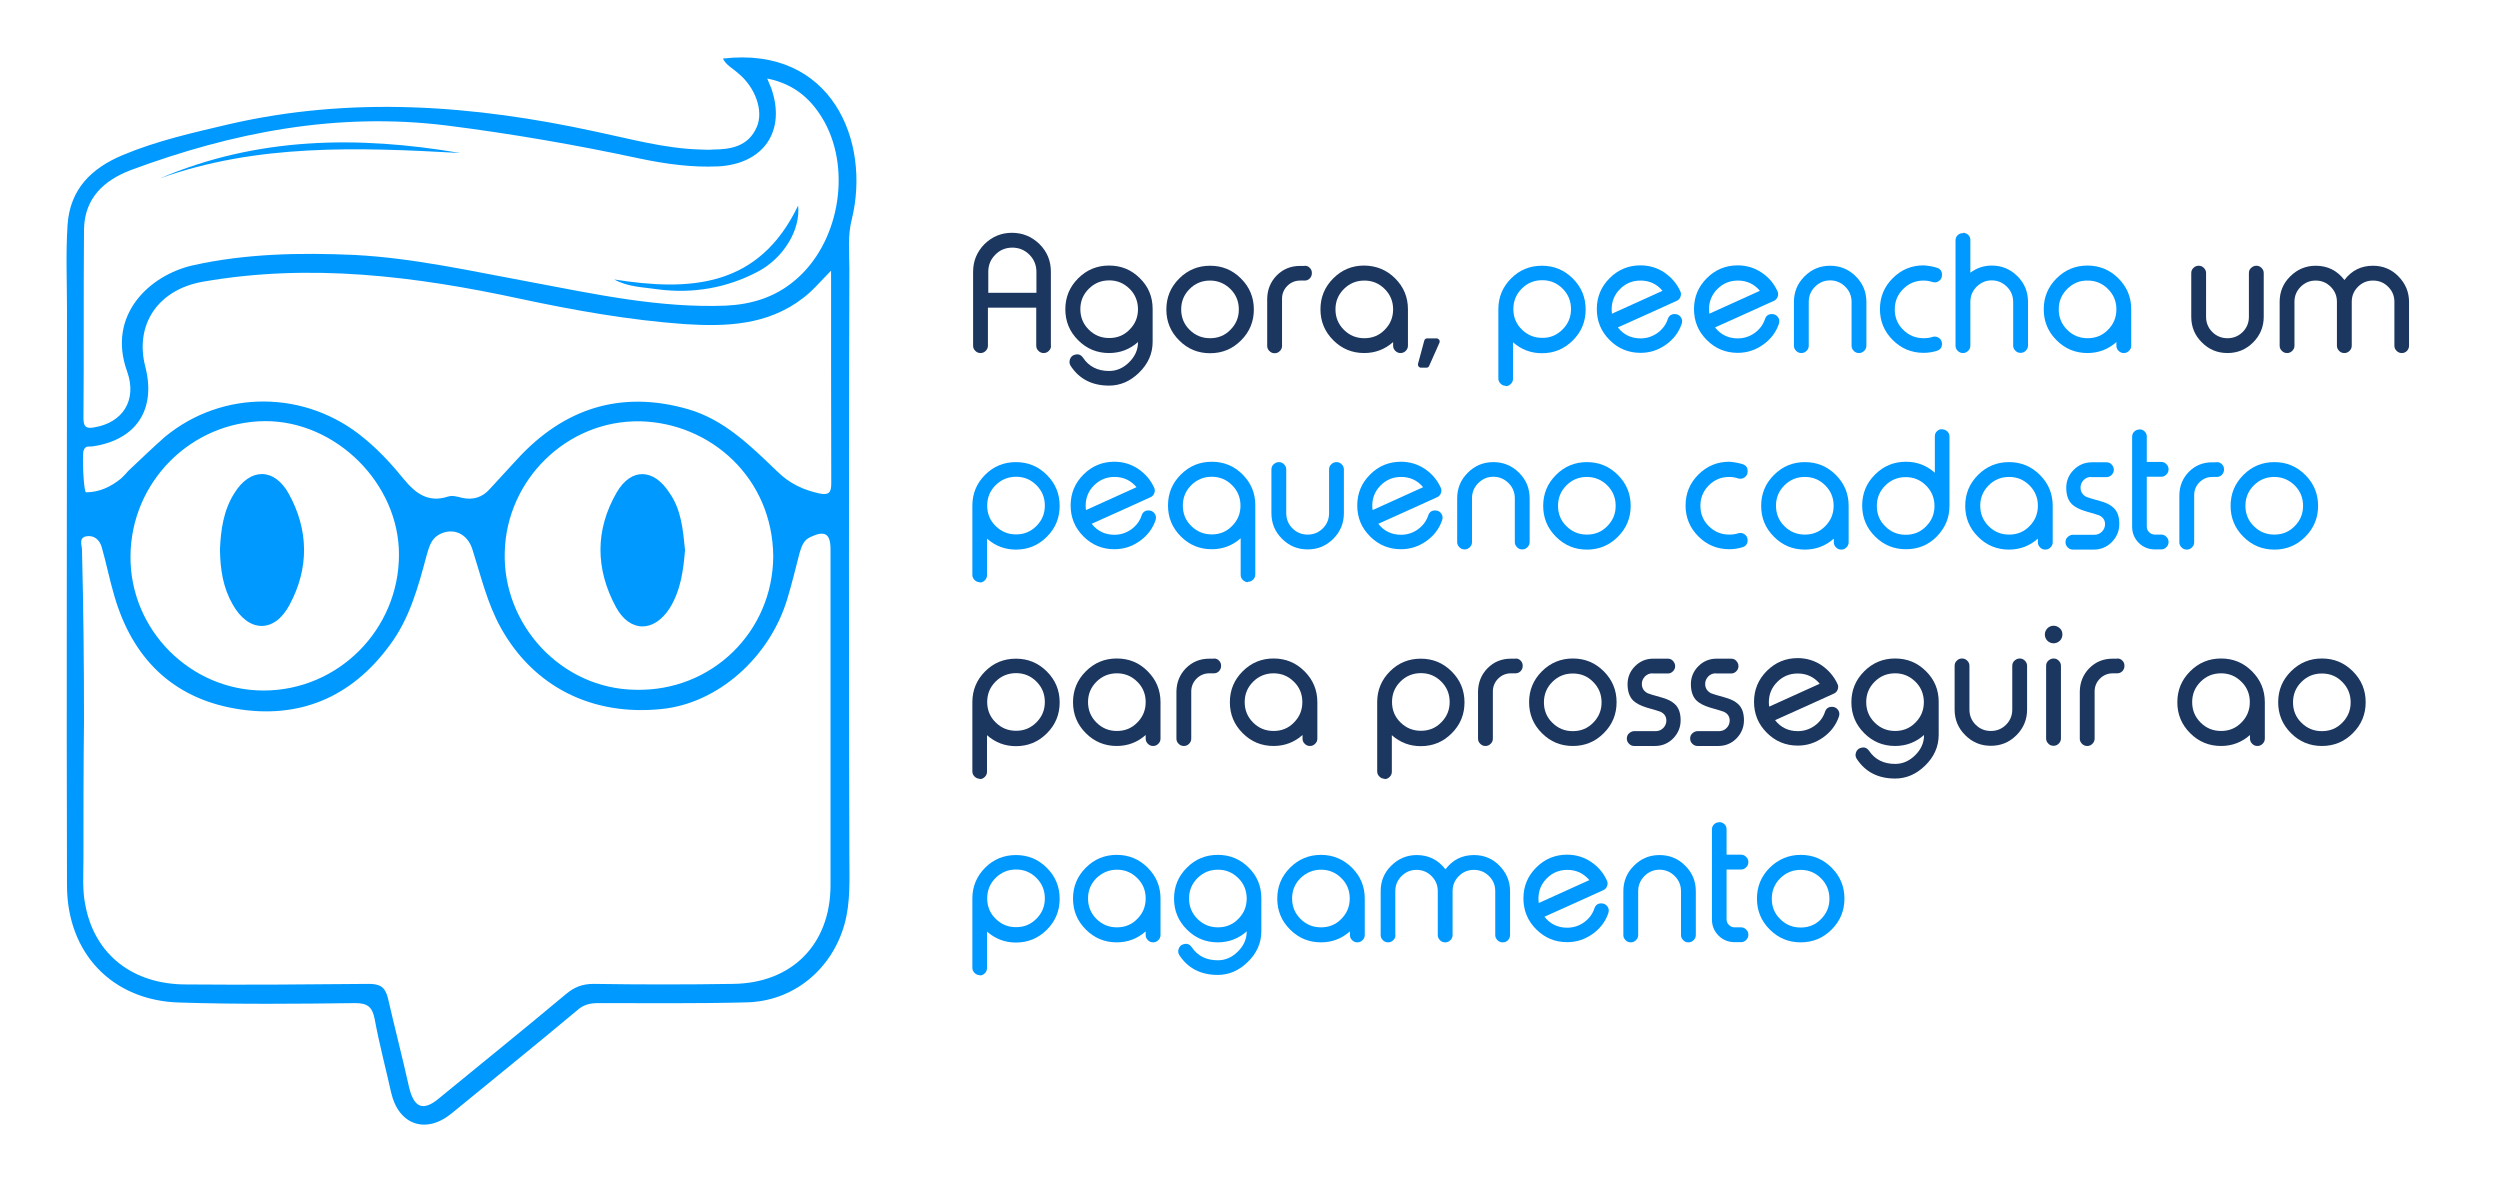 <?xml version="1.0" encoding="utf-8"?>
<!-- Generator: Adobe Illustrator 24.2.3, SVG Export Plug-In . SVG Version: 6.00 Build 0)  -->
<svg version="1.1" id="Camada_1" xmlns="http://www.w3.org/2000/svg" xmlns:xlink="http://www.w3.org/1999/xlink" x="0px" y="0px"
	 viewBox="0 0 1366 645.7" style="enable-background:new 0 0 1366 645.7;" xml:space="preserve">
<style type="text/css">
	.st0{fill:#0099FF;}
	.st1{fill:#1B365F;}
</style>
<g>
	<path class="st0" d="M395,32c59.5-7,80.9,45.3,70.4,87.9c-2.3,9-1.3,17.9-1.3,27c-0.3,107-0.3,214,0,321.3
		c0,12.3,0.7,24.8-2.7,36.9c-7,24.8-28.1,42.2-53.9,42.6c-27,0.7-53.6,0.4-80.6,0.4c-4.6,0-8.2,0.9-11.5,3.9
		c-22.8,19.1-45.8,37.6-68.7,56.4c-14.1,11.5-29,6.2-33-11.5c-3-13.5-6.6-27-9-40.2c-1.3-6.6-4-8.6-10.6-8.6
		c-32,0.4-63.8,0.7-95.7-0.3c-37.1-0.9-61.8-27-61.8-64.1c-0.3-104.7,0-209.4,0-314.2c0-15.5-0.7-31.1,0.3-46.5
		c1.3-19.8,13.2-31.1,30-38.2c18.8-7.9,38.6-12.3,58.1-16.9c67.1-15.5,133.7-10.5,200.4,4c19.1,4,37.9,9.3,57.4,9.8
		c2.3,0,4.4,0.3,6.7,0c10.2,0,19.5-1.9,24-12.3c3.9-9-0.9-21.8-10.2-29.4C400.1,37.1,396.8,35.7,395,32z M45.9,394.1
		C45.6,394.1,45.6,394.1,45.9,394.1c-0.3,25.1-0.3,50.2-0.3,75.4c0,8.6-0.7,16.9,1.1,25.4c5.2,27,26.2,43,54.9,43
		c33.4,0.3,66.7,0,99.8-0.3c6,0,9,1.4,10.6,7.9c3.7,16.2,7.9,32.3,11.5,48.5c2.7,11.5,7.9,13.5,16.9,5.7
		c22.9-18.8,46-37.4,68.7-56.4c4.6-3.9,9-5.7,15.3-5.7c25.4,0.4,50.6,0.4,76.2,0c32.3-0.4,53.2-21.8,53.2-53.9
		c0-61.2,0-122.6,0-183.7c0-8.6-3.3-10.2-10.9-6.6c-3.9,1.7-4.9,5.2-6,8.7c-2.2,8.6-4.2,16.8-6.7,25.1c-9.6,32-37.9,57.1-68.6,60.2
		c-38.2,4-70.1-12.3-87.9-44.3c-7.5-13.5-10.9-28.3-15.5-42.7c-2.7-9-10.9-12.5-18.5-8.2c-4.4,2.6-5.3,7-6.6,11.3
		c-4.6,17.2-9.3,34.6-20.2,49.1c-20.9,28.5-49.6,40.6-84.3,34.6c-34.6-6-56.2-27.8-66-61.2c-2.7-9-4.4-17.9-7-27
		c-1.1-3.9-4-6.6-8.2-6c-4.6,0.7-2.6,4.9-2.6,7.5C45.6,331.6,45.9,362.6,45.9,394.1z M419.2,42.9c1.1,2.7,1.7,4,2.2,5.3
		c8.2,23.2-4,41.3-28.8,42.7c-14.5,0.7-28.8-1.3-42.7-4.2c-34.9-7.5-70.1-13.6-105.6-18.1C184.2,61.1,127,72.3,71.3,93
		c-14.6,5.6-25.1,15.3-25.4,32.3c-0.3,34.6,0,68.7-0.3,103.3c0,4.9,1.7,5.7,6,4.9c15.5-2.6,23.4-14.9,17.9-30.4
		C58.2,172,81.9,150.3,105.3,145c29-6.5,58.8-7,88.4-5.7c32.7,1.7,64.5,9,96.7,14.9c35.1,6.6,70.1,14.2,106.3,12.8
		c14.1-0.7,26.7-4.6,37.4-13.6c24-19.8,31.3-59.4,16.5-86.6C444,54.9,434.7,46,419.2,42.9z M454.1,147.9c-6,6-10.2,11.2-15.5,15.1
		c-19.4,14.9-42.2,15.5-64.5,14.1c-30.4-2.2-60.2-7.5-90.1-13.9c-57.1-12.3-114.5-19.5-173-9.3c-24.4,4.2-37.6,23.2-31.6,46.5
		s-4.9,40-28.8,43.5c-1.7,0.3-3.9-0.7-4.9,2.2c-0.9,2.6,0,22.9,1.3,22.9c7.2,0,13.6-3,19.2-7.6c1.4-1.3,2.7-2.7,4-4.2
		c6.6-6.2,13.1-12.5,19.8-18.4c31.6-26.2,77.3-25.8,109,0.7c8.2,6.7,15.3,14.5,21.8,22.5c6.5,7.9,13.5,12.8,24.1,9.3
		c2.2-0.7,4.9,0,7.5,0.7c6.2,1.4,11.3-0.3,15.3-4.9c4.9-5.3,10-10.9,14.9-16.2c25.5-27.8,56.7-37.9,93.4-27.3
		c19.8,5.7,34.3,20.2,48.8,34.1c6.6,6.5,14.1,10,22.8,11.9c5.2,1.1,6.6-0.4,6.6-5.3C454.1,225.9,454.1,187.7,454.1,147.9z
		 M144,377.3c40.9,0,74-33.4,74-74.3c0-39-34.6-73-73.1-72.9c-40.6,0.3-73.4,33.3-73.6,73.9C71,344.1,104,377.3,144,377.3z
		 M422.5,304.1c-0.3-43-34.3-73-72.7-73.9c-40.2-0.7-73,32.1-74,71.3c-1.3,39.7,30.8,75,71.7,75.4
		C389,377.8,422.2,345.2,422.5,304.1z"/>
	<path class="st0" d="M87.3,97.5c53.2-22.8,108.4-23.4,164.2-13.9C195.9,80.5,140.5,78.4,87.3,97.5z"/>
	<path class="st0" d="M335.6,152.7c41.2,6.5,79,4.6,100.5-40.4c1.4,13.5-8.2,28.8-21.8,36c-16.9,9-35.6,12.3-54.8,9.8
		C351.7,156.9,343.2,156.9,335.6,152.7z"/>
	<path class="st0" d="M120.2,300.2c0.4-10.5,1.9-21.4,7.9-30.8c8.6-13.9,21.8-13.9,29.7,0.4c10.9,19.8,11.2,40.6,0.4,60.7
		c-8.2,15.5-22.4,15.3-31.1-0.3C122,321.3,120.3,311.4,120.2,300.2z"/>
	<path class="st0" d="M374.3,300.6c-0.9,10.9-2.3,21.8-8.3,31.6c-8.6,13.5-21.8,13.5-29.4-0.4c-11.3-20.9-11.5-42.2,0.4-62.8
		c7.9-13.5,20.2-13.1,28.8,0.3C372.3,278.5,373.2,289.6,374.3,300.6z"/>
</g>
<g>
	<path class="st1" d="M574.3,188.9c0,1.1-0.4,2-1.2,2.8c-0.8,0.8-1.7,1.2-2.8,1.2h-0.1c-1.1,0-2-0.4-2.8-1.2
		c-0.8-0.8-1.2-1.7-1.2-2.8v-20.8h-26.4v20.8c0,1.1-0.4,2-1.2,2.8c-0.8,0.8-1.7,1.2-2.8,1.2h-0.1c-1.1,0-2-0.4-2.8-1.2
		c-0.8-0.8-1.2-1.7-1.2-2.8v-40.4c0-5.9,2.1-10.9,6.2-15.1c4.2-4.1,9.2-6.2,15-6.2c5.9,0,10.9,2.1,15.1,6.2
		c4.2,4.2,6.2,9.2,6.2,15.1V188.9z M566.3,160v-11.5c0-3.6-1.3-6.8-3.8-9.3c-2.6-2.6-5.7-3.9-9.4-3.9c-3.6,0-6.8,1.3-9.3,3.9
		c-2.6,2.6-3.8,5.7-3.8,9.3V160H566.3z"/>
	<path class="st1" d="M606,202.7c4,0,7.6-1.5,10.8-4.6c3.3-3.2,5-6.9,5-11.1v-0.1c-4.5,4-9.8,6-15.8,6c-6.6,0-12.2-2.3-16.9-7
		c-4.7-4.7-7-10.3-7-16.9c0-6.6,2.3-12.2,7-16.9c4.7-4.7,10.3-7,16.9-7c6.6,0,12.2,2.3,16.8,6.9c4.7,4.6,7,10.2,7,16.8v18
		c0,6.4-2.5,12.1-7.5,16.9c-4.8,4.7-10.3,7-16.3,7c-9.3,0-16.3-3.6-21-10.8c-0.7-1.1-0.8-2.2-0.4-3.5c0.4-1.2,1.2-2.1,2.4-2.5l0.1,0
		c2-0.7,3.5-0.1,4.7,1.6C595,200.3,599.8,202.7,606,202.7z M621.8,168.7c-0.1-4.3-1.6-8-4.7-11c-3.1-3-6.7-4.5-11-4.5
		c-4.4,0-8.1,1.5-11.2,4.6c-3.1,3.1-4.6,6.8-4.6,11.1c0,4.4,1.5,8.1,4.6,11.2c3.1,3.1,6.8,4.6,11.2,4.6s8.1-1.5,11.1-4.6
		c3.1-3.1,4.6-6.8,4.6-11.2V168.7z"/>
	<path class="st1" d="M661.2,145.2c6.6,0,12.2,2.3,16.9,7c4.7,4.7,7,10.3,7,16.9c0,6.6-2.3,12.2-7,16.9c-4.7,4.7-10.3,7-16.9,7
		c-6.6,0-12.2-2.3-16.9-7c-4.7-4.7-7-10.3-7-16.9c0-6.6,2.3-12.2,7-16.9C649,147.5,654.6,145.2,661.2,145.2z M661.2,153.3
		c-4.4,0-8.1,1.5-11.2,4.6c-3.1,3.1-4.6,6.8-4.6,11.2c0,4.3,1.5,8.1,4.6,11.1c3.1,3.1,6.8,4.6,11.2,4.6s8.1-1.5,11.1-4.6
		c3.1-3.1,4.6-6.8,4.6-11.1c0-4.4-1.5-8.1-4.6-11.2C669.2,154.9,665.5,153.3,661.2,153.3z"/>
	<path class="st1" d="M712.9,145.2c1.1,0,2.1,0.4,2.8,1.2c0.8,0.8,1.1,1.7,1.1,2.8v0.1c0,1.1-0.4,2-1.1,2.8
		c-0.8,0.8-1.7,1.2-2.8,1.2h-2.5c-2.7,0-5.1,1-7,2.9c-1.9,1.9-2.9,4.3-2.9,7v25.8c0,1.1-0.4,2-1.2,2.8c-0.8,0.8-1.7,1.2-2.8,1.2
		h-0.1c-1.1,0-2-0.4-2.8-1.2c-0.8-0.8-1.2-1.7-1.2-2.8v-25.8c0.1-5,1.8-9.2,5.2-12.7c3.5-3.5,7.7-5.2,12.7-5.2H712.9z"/>
	<path class="st1" d="M762.3,152.1c4.7,4.7,7,10.3,7,16.9v19.9c0,1.1-0.4,2-1.2,2.8c-0.8,0.8-1.7,1.2-2.8,1.2h-0.1
		c-1.1,0-2-0.4-2.8-1.2c-0.8-0.8-1.2-1.7-1.2-2.8v-2c-4.5,4-9.8,6-15.8,6c-6.6,0-12.2-2.3-16.9-7c-4.7-4.7-7-10.3-7-16.9
		c0-6.6,2.3-12.2,7-16.9c4.7-4.7,10.3-7,16.9-7C752.1,145.2,757.7,147.5,762.3,152.1z M734.3,157.9c-3.1,3.1-4.6,6.8-4.6,11.1
		c0,4.4,1.5,8.1,4.6,11.2c3.1,3.1,6.8,4.6,11.2,4.6s8.1-1.5,11.1-4.6c3.1-3.1,4.6-6.8,4.6-11.2c0-4.3-1.5-8-4.6-11.1
		c-3.1-3.1-6.8-4.6-11.1-4.6S737.4,154.8,734.3,157.9z"/>
	<path class="st1" d="M785,184.9c0.6,0,1,0.3,1.4,0.8c0.3,0.5,0.3,1,0.1,1.6l-5.6,12.6c-0.3,0.7-0.8,1-1.5,1h-2.9
		c-0.6,0-1-0.2-1.4-0.7c-0.3-0.4-0.4-0.9-0.3-1.4l3.4-12.6c0.2-0.8,0.7-1.3,1.6-1.3H785z"/>
	<path class="st0" d="M822.7,210.8c-1.1,0-2-0.4-2.8-1.2c-0.8-0.8-1.2-1.7-1.2-2.8v-37.9c0-6.6,2.4-12.2,7-16.8
		c4.6-4.6,10.2-6.9,16.8-6.9s12.2,2.3,16.9,7c4.7,4.7,7,10.3,7,16.9c0,6.6-2.3,12.2-7,16.9c-4.7,4.7-10.3,7-16.9,7
		c-6,0-11.3-2-15.8-6v20c0,1.1-0.4,2-1.2,2.8s-1.7,1.2-2.8,1.2H822.7z M853.8,180c3.1-3.1,4.6-6.8,4.6-11.1c0-4.4-1.5-8.1-4.6-11.2
		c-3.1-3.1-6.8-4.6-11.1-4.6c-4.4,0-8.1,1.5-11.2,4.6c-3.1,3.1-4.6,6.8-4.6,11.2c0,4.3,1.5,8.1,4.6,11.1c3.1,3.1,6.8,4.6,11.2,4.6
		C847,184.7,850.7,183.1,853.8,180z"/>
	<path class="st0" d="M918.1,159.1c0.5,1,0.5,2,0.1,3.1c-0.4,1-1.1,1.8-2.1,2.2c-4.1,1.8-9.4,4.3-16.1,7.3c-8.2,3.7-13.6,6.1-16,7.2
		c3.1,4,7.3,6,12.4,6c3.4,0,6.5-1,9.3-3c2.7-2,4.6-4.5,5.6-7.6c0.6-1.8,1.9-2.7,3.8-2.7c1.4,0,2.5,0.6,3.3,1.7
		c0.8,1.1,0.9,2.3,0.5,3.6c-1.6,4.7-4.5,8.5-8.6,11.4c-4.2,3-8.8,4.5-13.9,4.5c-6.6,0-12.2-2.3-16.9-7c-4.7-4.7-7-10.3-7-16.9
		c0-6.6,2.3-12.2,7-16.9c4.7-4.7,10.3-7,16.9-7c4.7,0,9.1,1.3,13,3.9C913.3,151.6,916.2,154.9,918.1,159.1z M896.4,153.3
		c-4.4,0-8.1,1.5-11.2,4.6c-3.1,3.1-4.6,6.8-4.6,11.2c0,0.8,0.1,1.6,0.2,2.3l27.6-12.5C905.3,155.2,901.3,153.3,896.4,153.3z"/>
	<path class="st0" d="M971.2,159.1c0.5,1,0.5,2,0.1,3.1c-0.4,1-1.1,1.8-2.1,2.2c-4.1,1.8-9.4,4.3-16.1,7.3c-8.2,3.7-13.6,6.1-16,7.2
		c3.1,4,7.3,6,12.4,6c3.4,0,6.5-1,9.3-3c2.7-2,4.6-4.5,5.6-7.6c0.6-1.8,1.9-2.7,3.8-2.7c1.4,0,2.5,0.6,3.3,1.7
		c0.8,1.1,0.9,2.3,0.5,3.6c-1.6,4.7-4.5,8.5-8.6,11.4c-4.2,3-8.8,4.5-13.9,4.5c-6.6,0-12.2-2.3-16.9-7c-4.7-4.7-7-10.3-7-16.9
		c0-6.6,2.3-12.2,7-16.9c4.7-4.7,10.3-7,16.9-7c4.7,0,9.1,1.3,13,3.9C966.5,151.6,969.3,154.9,971.2,159.1z M949.6,153.3
		c-4.4,0-8.1,1.5-11.2,4.6c-3.1,3.1-4.6,6.8-4.6,11.2c0,0.8,0.1,1.6,0.2,2.3l27.6-12.5C958.5,155.2,954.5,153.3,949.6,153.3z"/>
	<path class="st0" d="M988.3,188.9c0,1.1-0.4,2-1.2,2.8c-0.8,0.8-1.7,1.2-2.8,1.2h-0.1c-1.1,0-2-0.4-2.8-1.2
		c-0.8-0.8-1.2-1.7-1.2-2.8V165c0-5.5,1.9-10.1,5.8-14c3.9-3.9,8.5-5.8,14-5.8c5.4,0,10.1,1.9,14,5.8c3.9,3.9,5.8,8.5,5.8,14v23.9
		c0,1.1-0.4,2-1.2,2.8c-0.8,0.8-1.7,1.2-2.8,1.2h-0.1c-1.1,0-2.1-0.4-2.8-1.2c-0.8-0.8-1.2-1.7-1.2-2.8V165c0-3.2-1.1-6-3.4-8.3
		c-2.3-2.3-5.1-3.5-8.3-3.5c-3.3,0-6,1.2-8.3,3.5c-2.3,2.3-3.4,5.1-3.4,8.3V188.9z"/>
	<path class="st0" d="M1058.3,146.3c1.9,0.6,2.8,1.8,2.8,3.8v0.2c0,1.3-0.5,2.4-1.6,3.2c-1.1,0.8-2.3,1-3.6,0.6
		c-1.5-0.5-3.1-0.8-4.8-0.8c-4.4,0-8.1,1.5-11.2,4.6c-3.1,3.1-4.6,6.8-4.6,11.2c0,4.3,1.5,8.1,4.6,11.1c3.1,3.1,6.8,4.6,11.2,4.6
		c1.7,0,3.3-0.2,4.8-0.7c1.3-0.4,2.5-0.2,3.6,0.6c1.1,0.8,1.6,1.9,1.6,3.2c0,1.9-0.9,3.2-2.8,3.8c-2.3,0.7-4.7,1.1-7.2,1.1
		c-6.6,0-12.2-2.3-16.9-7c-4.7-4.7-7-10.3-7-16.9c0-6.6,2.3-12.2,7-16.9c4.7-4.7,10.3-7,16.9-7
		C1053.5,145.2,1055.9,145.5,1058.3,146.3z"/>
	<path class="st0" d="M1072.6,127.2c1.1,0,2,0.4,2.8,1.1c0.8,0.8,1.2,1.7,1.2,2.8V149c3.5-2.6,7.4-3.9,11.7-3.9
		c5.4,0,10.1,1.9,14,5.8c3.9,3.9,5.8,8.5,5.8,14v23.9c0,1.1-0.4,2-1.2,2.8c-0.8,0.8-1.7,1.2-2.8,1.2h-0.1c-1.1,0-2.1-0.4-2.8-1.2
		c-0.8-0.8-1.2-1.7-1.2-2.8V165c0-3.2-1.1-6-3.4-8.3c-2.3-2.3-5.1-3.5-8.3-3.5c-3.3,0-6,1.2-8.3,3.5c-2.3,2.3-3.4,5.1-3.4,8.3v23.9
		c0,1.1-0.4,2-1.2,2.8c-0.8,0.8-1.7,1.2-2.8,1.2h-0.1c-1.1,0-2-0.4-2.8-1.2c-0.8-0.8-1.2-1.7-1.2-2.8v-57.6c0-1.1,0.4-2.1,1.2-2.8
		c0.8-0.8,1.7-1.1,2.8-1.1H1072.6z"/>
	<path class="st0" d="M1157.5,152.1c4.7,4.7,7,10.3,7,16.9v19.9c0,1.1-0.4,2-1.2,2.8c-0.8,0.8-1.7,1.2-2.8,1.2h-0.1
		c-1.1,0-2-0.4-2.8-1.2c-0.8-0.8-1.2-1.7-1.2-2.8v-2c-4.5,4-9.8,6-15.8,6c-6.6,0-12.2-2.3-16.9-7c-4.7-4.7-7-10.3-7-16.9
		c0-6.6,2.3-12.2,7-16.9c4.7-4.7,10.3-7,16.9-7S1152.9,147.5,1157.5,152.1z M1129.5,157.9c-3.1,3.1-4.6,6.8-4.6,11.1
		c0,4.4,1.5,8.1,4.6,11.2c3.1,3.1,6.8,4.6,11.2,4.6c4.4,0,8.1-1.5,11.1-4.6c3.1-3.1,4.6-6.8,4.6-11.2c0-4.3-1.5-8-4.6-11.1
		c-3.1-3.1-6.8-4.6-11.1-4.6C1136.3,153.2,1132.6,154.8,1129.5,157.9z"/>
	<path class="st1" d="M1205.4,173.1c0,3.2,1.1,6,3.4,8.3c2.3,2.3,5.1,3.4,8.3,3.4c3.2,0,6-1.1,8.3-3.4c2.3-2.3,3.4-5.1,3.4-8.3
		v-23.9c0-1.1,0.4-2.1,1.2-2.8s1.7-1.2,2.8-1.2h0.1c1.1,0,2,0.4,2.8,1.2c0.8,0.8,1.2,1.7,1.2,2.8v23.9c0,5.4-1.9,10.1-5.8,14
		c-3.9,3.9-8.5,5.8-14,5.8c-5.5,0-10.1-1.9-14-5.8c-3.9-3.9-5.8-8.5-5.8-14v-23.9c0-1.1,0.4-2.1,1.2-2.8c0.8-0.8,1.7-1.2,2.8-1.2
		h0.1c1.1,0,2,0.4,2.8,1.2s1.2,1.7,1.2,2.8V173.1z"/>
	<path class="st1" d="M1253.7,188.9c0,1.1-0.4,2-1.2,2.8c-0.8,0.8-1.7,1.2-2.8,1.2h-0.1c-1.1,0-2-0.4-2.8-1.2
		c-0.8-0.8-1.2-1.7-1.2-2.8v-24c0-5.4,1.9-10.1,5.8-13.9c3.8-3.8,8.5-5.8,13.9-5.8c6.5,0,11.7,2.6,15.7,7.8
		c3.9-5.2,9.1-7.8,15.6-7.8c5.4,0,10.1,1.9,13.9,5.8c3.8,3.9,5.8,8.5,5.8,13.9v24c0,1.1-0.4,2-1.1,2.8c-0.8,0.8-1.7,1.2-2.8,1.2
		h-0.1c-1.1,0-2-0.4-2.8-1.2c-0.8-0.8-1.2-1.7-1.2-2.8v-24c0-3.2-1.1-5.9-3.4-8.2c-2.3-2.3-5-3.4-8.3-3.4c-3.2,0-5.9,1.1-8.2,3.4
		c-2.3,2.3-3.4,5-3.4,8.2v24c0,1.1-0.4,2-1.2,2.8c-0.8,0.8-1.7,1.2-2.8,1.2h-0.1c-1.1,0-2.1-0.4-2.8-1.2c-0.8-0.8-1.2-1.7-1.2-2.8
		v-24c0-3.2-1.1-5.9-3.4-8.2c-2.3-2.3-5-3.4-8.2-3.4c-3.2,0-5.9,1.1-8.2,3.4c-2.3,2.3-3.4,5-3.4,8.2V188.9z"/>
	<path class="st0" d="M535.3,318.1c-1.1,0-2-0.4-2.8-1.2s-1.2-1.7-1.2-2.8v-37.9c0-6.6,2.4-12.2,7-16.8c4.6-4.6,10.2-6.9,16.8-6.9
		c6.6,0,12.2,2.3,16.9,7c4.7,4.7,7,10.3,7,16.9c0,6.6-2.3,12.2-7,16.9c-4.7,4.7-10.3,7-16.9,7c-6,0-11.3-2-15.8-6v20
		c0,1.1-0.4,2-1.2,2.8s-1.7,1.2-2.8,1.2H535.3z M566.3,287.4c3.1-3.1,4.6-6.8,4.6-11.1c0-4.4-1.5-8.1-4.6-11.2
		c-3.1-3.1-6.8-4.6-11.1-4.6s-8.1,1.5-11.2,4.6c-3.1,3.1-4.6,6.8-4.6,11.2c0,4.3,1.5,8.1,4.6,11.1c3.1,3.1,6.8,4.6,11.2,4.6
		S563.2,290.5,566.3,287.4z"/>
	<path class="st0" d="M630.6,266.4c0.5,1,0.5,2,0.1,3.1c-0.4,1-1.1,1.8-2.1,2.2c-4.1,1.8-9.4,4.3-16.1,7.3c-8.2,3.7-13.6,6.1-16,7.2
		c3.1,4,7.3,6,12.4,6c3.4,0,6.5-1,9.3-3c2.7-2,4.6-4.5,5.6-7.6c0.6-1.8,1.9-2.7,3.8-2.7c1.4,0,2.5,0.6,3.3,1.7
		c0.8,1.1,0.9,2.3,0.5,3.6c-1.6,4.7-4.5,8.5-8.6,11.4c-4.2,3-8.8,4.5-13.9,4.5c-6.6,0-12.2-2.3-16.9-7c-4.7-4.7-7-10.3-7-16.9
		c0-6.6,2.3-12.2,7-16.9c4.7-4.7,10.3-7,16.9-7c4.7,0,9.1,1.3,13,3.9C625.9,258.9,628.7,262.3,630.6,266.4z M609,260.6
		c-4.4,0-8.1,1.5-11.2,4.6c-3.1,3.1-4.6,6.8-4.6,11.2c0,0.8,0.1,1.6,0.2,2.3l27.6-12.5C617.9,262.5,613.9,260.6,609,260.6z"/>
	<path class="st0" d="M681.9,318.1c-1.1,0-2-0.4-2.8-1.2s-1.2-1.7-1.2-2.8v-20c-4.5,4-9.8,6-15.8,6c-6.6,0-12.2-2.3-16.9-7
		c-4.7-4.7-7-10.3-7-16.9c0-6.6,2.3-12.2,7-16.9c4.7-4.7,10.3-7,16.9-7c6.6,0,12.2,2.3,16.8,6.9c4.7,4.7,7,10.3,7,16.8v37.9
		c0,1.1-0.4,2-1.2,2.8s-1.7,1.2-2.8,1.2H681.9z M662.1,292c4.4,0,8.1-1.5,11.1-4.6c3.1-3.1,4.6-6.8,4.6-11.1c0-4.4-1.5-8.1-4.6-11.2
		c-3.1-3.1-6.8-4.6-11.1-4.6s-8.1,1.5-11.2,4.6c-3.1,3.1-4.6,6.8-4.6,11.2c0,4.3,1.5,8.1,4.6,11.1C654,290.5,657.8,292,662.1,292z"
		/>
	<path class="st0" d="M702.8,280.4c0,3.2,1.1,6,3.4,8.3c2.3,2.3,5.1,3.4,8.3,3.4c3.2,0,6-1.1,8.3-3.4c2.3-2.3,3.4-5.1,3.4-8.3v-23.9
		c0-1.1,0.4-2.1,1.2-2.8c0.8-0.8,1.7-1.2,2.8-1.2h0.1c1.1,0,2,0.4,2.8,1.2c0.8,0.8,1.2,1.7,1.2,2.8v23.9c0,5.4-1.9,10.1-5.8,14
		c-3.9,3.9-8.5,5.8-14,5.8c-5.5,0-10.1-1.9-14-5.8c-3.9-3.9-5.8-8.5-5.8-14v-23.9c0-1.1,0.4-2.1,1.2-2.8s1.7-1.2,2.8-1.2h0.1
		c1.1,0,2,0.4,2.8,1.2s1.2,1.7,1.2,2.8V280.4z"/>
	<path class="st0" d="M787.2,266.4c0.5,1,0.5,2,0.1,3.1c-0.4,1-1.1,1.8-2.1,2.2c-4.1,1.8-9.4,4.3-16.1,7.3c-8.2,3.7-13.6,6.1-16,7.2
		c3.1,4,7.3,6,12.4,6c3.4,0,6.5-1,9.3-3c2.7-2,4.6-4.5,5.6-7.6c0.6-1.8,1.9-2.7,3.8-2.7c1.4,0,2.5,0.6,3.3,1.7
		c0.8,1.1,0.9,2.3,0.5,3.6c-1.6,4.7-4.5,8.5-8.6,11.4c-4.2,3-8.8,4.5-13.9,4.5c-6.6,0-12.2-2.3-16.9-7c-4.7-4.7-7-10.3-7-16.9
		c0-6.6,2.3-12.2,7-16.9c4.7-4.7,10.3-7,16.9-7c4.7,0,9.1,1.3,13,3.9C782.5,258.9,785.3,262.3,787.2,266.4z M765.6,260.6
		c-4.4,0-8.1,1.5-11.2,4.6c-3.1,3.1-4.6,6.8-4.6,11.2c0,0.8,0.1,1.6,0.2,2.3l27.6-12.5C774.5,262.5,770.5,260.6,765.6,260.6z"/>
	<path class="st0" d="M804.3,296.2c0,1.1-0.4,2-1.2,2.8c-0.8,0.8-1.7,1.2-2.8,1.2h-0.1c-1.1,0-2-0.4-2.8-1.2
		c-0.8-0.8-1.2-1.7-1.2-2.8v-23.9c0-5.5,1.9-10.1,5.8-14c3.9-3.9,8.5-5.8,14-5.8c5.4,0,10.1,1.9,14,5.8c3.9,3.9,5.8,8.5,5.8,14v23.9
		c0,1.1-0.4,2-1.2,2.8c-0.8,0.8-1.7,1.2-2.8,1.2h-0.1c-1.1,0-2.1-0.4-2.8-1.2c-0.8-0.8-1.2-1.7-1.2-2.8v-23.9c0-3.2-1.1-6-3.4-8.3
		c-2.3-2.3-5.1-3.5-8.3-3.5c-3.3,0-6,1.2-8.3,3.5c-2.3,2.3-3.4,5.1-3.4,8.3V296.2z"/>
	<path class="st0" d="M867.1,252.5c6.6,0,12.2,2.3,16.9,7c4.7,4.7,7,10.3,7,16.9c0,6.6-2.3,12.2-7,16.9c-4.7,4.7-10.3,7-16.9,7
		c-6.6,0-12.2-2.3-16.9-7c-4.7-4.7-7-10.3-7-16.9c0-6.6,2.3-12.2,7-16.9C854.9,254.8,860.5,252.5,867.1,252.5z M867.1,260.6
		c-4.4,0-8.1,1.5-11.2,4.6c-3.1,3.1-4.6,6.8-4.6,11.2c0,4.3,1.5,8.1,4.6,11.1c3.1,3.1,6.8,4.6,11.2,4.6s8.1-1.5,11.1-4.6
		c3.1-3.1,4.6-6.8,4.6-11.1c0-4.4-1.5-8.1-4.6-11.2C875.2,262.2,871.4,260.6,867.1,260.6z"/>
	<path class="st0" d="M952.1,253.6c1.9,0.6,2.8,1.8,2.8,3.8v0.2c0,1.3-0.5,2.4-1.6,3.2c-1.1,0.8-2.3,1-3.6,0.6
		c-1.5-0.5-3.1-0.8-4.8-0.8c-4.4,0-8.1,1.5-11.2,4.6c-3.1,3.1-4.6,6.8-4.6,11.2c0,4.3,1.5,8.1,4.6,11.1c3.1,3.1,6.8,4.6,11.2,4.6
		c1.7,0,3.3-0.2,4.8-0.7c1.3-0.4,2.5-0.2,3.6,0.6c1.1,0.8,1.6,1.9,1.6,3.2c0,1.9-0.9,3.2-2.8,3.8c-2.3,0.7-4.7,1.1-7.2,1.1
		c-6.6,0-12.2-2.3-16.9-7c-4.7-4.7-7-10.3-7-16.9c0-6.6,2.3-12.2,7-16.9c4.7-4.7,10.3-7,16.9-7C947.4,252.5,949.8,252.9,952.1,253.6
		z"/>
	<path class="st0" d="M1003.1,259.5c4.7,4.7,7,10.3,7,16.9v19.9c0,1.1-0.4,2-1.2,2.8c-0.8,0.8-1.7,1.2-2.8,1.2h-0.1
		c-1.1,0-2-0.4-2.8-1.2c-0.8-0.8-1.2-1.7-1.2-2.8v-2c-4.5,4-9.8,6-15.8,6c-6.6,0-12.2-2.3-16.9-7c-4.7-4.7-7-10.3-7-16.9
		c0-6.6,2.3-12.2,7-16.9c4.7-4.7,10.3-7,16.9-7S998.4,254.8,1003.1,259.5z M975,265.2c-3.1,3.1-4.6,6.8-4.6,11.1
		c0,4.4,1.5,8.1,4.6,11.2c3.1,3.1,6.8,4.6,11.2,4.6c4.4,0,8.1-1.5,11.1-4.6c3.1-3.1,4.6-6.8,4.6-11.2c0-4.3-1.5-8-4.6-11.1
		c-3.1-3.1-6.8-4.6-11.1-4.6C981.8,260.6,978.1,262.1,975,265.2z"/>
	<path class="st0" d="M1061.2,234.6c1.1,0,2,0.4,2.8,1.1c0.8,0.8,1.2,1.7,1.2,2.8v37.9c0,6.6-2.4,12.1-7,16.8s-10.3,6.9-16.8,6.9
		c-6.6,0-12.2-2.3-16.9-7c-4.7-4.7-7-10.3-7-16.9c0-6.6,2.3-12.2,7-16.9c4.7-4.7,10.3-7,16.9-7c6,0,11.3,2,15.8,6v-19.9
		c0-1.1,0.4-2.1,1.2-2.8c0.8-0.8,1.7-1.1,2.8-1.1H1061.2z M1030.1,265.3c-3.1,3.1-4.6,6.8-4.6,11.2c0,4.3,1.5,8.1,4.6,11.1
		c3.1,3.1,6.8,4.6,11.2,4.6s8.1-1.5,11.1-4.6c3.1-3.1,4.6-6.8,4.6-11.1c0-4.4-1.5-8.1-4.6-11.2c-3.1-3.1-6.8-4.6-11.1-4.6
		S1033.2,262.2,1030.1,265.3z"/>
	<path class="st0" d="M1114.6,259.5c4.7,4.7,7,10.3,7,16.9v19.9c0,1.1-0.4,2-1.2,2.8c-0.8,0.8-1.7,1.2-2.8,1.2h-0.1
		c-1.1,0-2-0.4-2.8-1.2c-0.8-0.8-1.2-1.7-1.2-2.8v-2c-4.5,4-9.8,6-15.8,6c-6.6,0-12.2-2.3-16.9-7c-4.7-4.7-7-10.3-7-16.9
		c0-6.6,2.3-12.2,7-16.9c4.7-4.7,10.3-7,16.9-7S1109.9,254.8,1114.6,259.5z M1086.6,265.2c-3.1,3.1-4.6,6.8-4.6,11.1
		c0,4.4,1.5,8.1,4.6,11.2c3.1,3.1,6.8,4.6,11.2,4.6c4.4,0,8.1-1.5,11.1-4.6c3.1-3.1,4.6-6.8,4.6-11.2c0-4.3-1.5-8-4.6-11.1
		c-3.1-3.1-6.8-4.6-11.1-4.6C1093.4,260.6,1089.7,262.1,1086.6,265.2z"/>
	<path class="st0" d="M1142.6,260.6c-1.6,0-3,0.6-4.1,1.7c-1.1,1.2-1.7,2.5-1.7,4.1c0,2.3,1.1,4,3.2,5.1c0.7,0.3,3.2,1.1,7.6,2.3
		c3.3,0.9,5.6,2.1,7.2,3.6c2.2,2,3.2,5,3.2,8.9c0,3.8-1.4,7.1-4.1,9.9c-2.7,2.7-6,4.1-9.9,4.1h-11.4c-1.1,0-2-0.4-2.8-1.2
		c-0.8-0.8-1.2-1.7-1.2-2.8v-0.1c0-1.1,0.4-2.1,1.2-2.8s1.7-1.2,2.8-1.2h11.8c1.6,0,3-0.6,4.1-1.7c1.1-1.1,1.7-2.5,1.7-4.1
		c0-2.2-1.1-3.8-3.2-4.8c-0.5-0.2-3-1-7.6-2.3c-3.2-1-5.6-2.2-7.2-3.7c-2.2-2.1-3.2-5.2-3.2-9.1c0-3.8,1.4-7.1,4.1-9.8
		c2.7-2.7,6-4.1,9.9-4.1h8c1.1,0,2.1,0.4,2.8,1.2s1.2,1.7,1.2,2.8v0.1c0,1.1-0.4,2-1.2,2.8c-0.8,0.8-1.7,1.2-2.8,1.2H1142.6z"/>
	<path class="st0" d="M1169,234.6c1.1,0,2,0.4,2.8,1.1c0.8,0.8,1.2,1.7,1.2,2.8v13.9h7.9c1.1,0,2,0.4,2.8,1.2s1.2,1.7,1.2,2.8v0.1
		c0,1.1-0.4,2-1.2,2.8c-0.8,0.8-1.7,1.2-2.8,1.2h-7.9v27.2c0,1.2,0.4,2.2,1.3,3.1c0.8,0.8,1.9,1.3,3.1,1.3h3.5c1.1,0,2,0.4,2.8,1.2
		s1.2,1.7,1.2,2.8v0.1c0,1.1-0.4,2-1.2,2.8c-0.8,0.8-1.7,1.2-2.8,1.2h-3.5c-3.4,0-6.4-1.2-8.8-3.6c-2.4-2.4-3.6-5.4-3.6-8.8v-49.2
		c0-1.1,0.4-2.1,1.2-2.8c0.8-0.8,1.7-1.1,2.8-1.1H1169z"/>
	<path class="st0" d="M1211.3,252.5c1.1,0,2.1,0.4,2.8,1.2c0.8,0.8,1.1,1.7,1.1,2.8v0.1c0,1.1-0.4,2-1.1,2.8
		c-0.8,0.8-1.7,1.2-2.8,1.2h-2.5c-2.7,0-5.1,1-7,2.9c-1.9,1.9-2.9,4.3-2.9,7v25.8c0,1.1-0.4,2-1.2,2.8c-0.8,0.8-1.7,1.2-2.8,1.2
		h-0.1c-1.1,0-2-0.4-2.8-1.2c-0.8-0.8-1.2-1.7-1.2-2.8v-25.8c0.1-5,1.8-9.2,5.2-12.7c3.5-3.5,7.7-5.2,12.7-5.2H1211.3z"/>
	<path class="st0" d="M1242.7,252.5c6.6,0,12.2,2.3,16.9,7c4.7,4.7,7,10.3,7,16.9c0,6.6-2.3,12.2-7,16.9c-4.7,4.7-10.3,7-16.9,7
		c-6.6,0-12.2-2.3-16.9-7c-4.7-4.7-7-10.3-7-16.9c0-6.6,2.3-12.2,7-16.9C1230.5,254.8,1236.1,252.5,1242.7,252.5z M1242.7,260.6
		c-4.4,0-8.1,1.5-11.2,4.6c-3.1,3.1-4.6,6.8-4.6,11.2c0,4.3,1.5,8.1,4.6,11.1c3.1,3.1,6.8,4.6,11.2,4.6s8.1-1.5,11.1-4.6
		c3.1-3.1,4.6-6.8,4.6-11.1c0-4.4-1.5-8.1-4.6-11.2C1250.7,262.2,1247,260.6,1242.7,260.6z"/>
	<path class="st1" d="M535.3,425.5c-1.1,0-2-0.4-2.8-1.2s-1.2-1.7-1.2-2.8v-37.9c0-6.6,2.4-12.2,7-16.8c4.6-4.6,10.2-6.9,16.8-6.9
		c6.6,0,12.2,2.3,16.9,7c4.7,4.7,7,10.3,7,16.9s-2.3,12.2-7,16.9c-4.7,4.7-10.3,7-16.9,7c-6,0-11.3-2-15.8-6v20c0,1.1-0.4,2-1.2,2.8
		s-1.7,1.2-2.8,1.2H535.3z M566.3,394.7c3.1-3.1,4.6-6.8,4.6-11.1c0-4.4-1.5-8.1-4.6-11.2c-3.1-3.1-6.8-4.6-11.1-4.6
		s-8.1,1.5-11.2,4.6c-3.1,3.1-4.6,6.8-4.6,11.2c0,4.3,1.5,8.1,4.6,11.1c3.1,3.1,6.8,4.6,11.2,4.6S563.2,397.8,566.3,394.7z"/>
	<path class="st1" d="M627.1,366.8c4.7,4.7,7,10.3,7,16.9v19.9c0,1.1-0.4,2-1.2,2.8c-0.8,0.8-1.7,1.2-2.8,1.2H630
		c-1.1,0-2-0.4-2.8-1.2c-0.8-0.8-1.2-1.7-1.2-2.8v-2c-4.5,4-9.8,6-15.8,6c-6.6,0-12.2-2.3-16.9-7c-4.7-4.7-7-10.3-7-16.9
		s2.3-12.2,7-16.9c4.7-4.7,10.3-7,16.9-7C616.9,359.8,622.5,362.1,627.1,366.8z M599.1,372.5c-3.1,3.1-4.6,6.8-4.6,11.1
		c0,4.4,1.5,8.1,4.6,11.2c3.1,3.1,6.8,4.6,11.2,4.6s8.1-1.5,11.1-4.6c3.1-3.1,4.6-6.8,4.6-11.2c0-4.3-1.5-8.1-4.6-11.1
		c-3.1-3.1-6.8-4.6-11.1-4.6S602.2,369.4,599.1,372.5z"/>
	<path class="st1" d="M663.3,359.8c1.1,0,2.1,0.4,2.8,1.2c0.8,0.8,1.1,1.7,1.1,2.8v0.1c0,1.1-0.4,2-1.1,2.8
		c-0.8,0.8-1.7,1.2-2.8,1.2h-2.5c-2.7,0-5.1,1-7,2.9c-1.9,1.9-2.9,4.3-2.9,7v25.8c0,1.1-0.4,2-1.2,2.8c-0.8,0.8-1.7,1.2-2.8,1.2
		h-0.1c-1.1,0-2-0.4-2.8-1.2c-0.8-0.8-1.2-1.7-1.2-2.8v-25.8c0.1-5,1.8-9.2,5.2-12.7c3.5-3.5,7.7-5.2,12.7-5.2H663.3z"/>
	<path class="st1" d="M712.8,366.8c4.7,4.7,7,10.3,7,16.9v19.9c0,1.1-0.4,2-1.2,2.8c-0.8,0.8-1.7,1.2-2.8,1.2h-0.1
		c-1.1,0-2-0.4-2.8-1.2c-0.8-0.8-1.2-1.7-1.2-2.8v-2c-4.5,4-9.8,6-15.8,6c-6.6,0-12.2-2.3-16.9-7c-4.7-4.7-7-10.3-7-16.9
		s2.3-12.2,7-16.9c4.7-4.7,10.3-7,16.9-7S708.1,362.1,712.8,366.8z M684.7,372.5c-3.1,3.1-4.6,6.8-4.6,11.1c0,4.4,1.5,8.1,4.6,11.2
		c3.1,3.1,6.8,4.6,11.2,4.6s8.1-1.5,11.1-4.6c3.1-3.1,4.6-6.8,4.6-11.2c0-4.3-1.5-8.1-4.6-11.1c-3.1-3.1-6.8-4.6-11.1-4.6
		S687.8,369.4,684.7,372.5z"/>
	<path class="st1" d="M756.5,425.5c-1.1,0-2-0.4-2.8-1.2s-1.2-1.7-1.2-2.8v-37.9c0-6.6,2.4-12.2,7-16.8c4.6-4.6,10.2-6.9,16.8-6.9
		s12.2,2.3,16.9,7c4.7,4.7,7,10.3,7,16.9s-2.3,12.2-7,16.9c-4.7,4.7-10.3,7-16.9,7c-6,0-11.3-2-15.8-6v20c0,1.1-0.4,2-1.2,2.8
		s-1.7,1.2-2.8,1.2H756.5z M787.5,394.7c3.1-3.1,4.6-6.8,4.6-11.1c0-4.4-1.5-8.1-4.6-11.2c-3.1-3.1-6.8-4.6-11.1-4.6
		s-8.1,1.5-11.2,4.6c-3.1,3.1-4.6,6.8-4.6,11.2c0,4.3,1.5,8.1,4.6,11.1c3.1,3.1,6.8,4.6,11.2,4.6S784.5,397.8,787.5,394.7z"/>
	<path class="st1" d="M828.1,359.8c1.1,0,2.1,0.4,2.8,1.2c0.8,0.8,1.1,1.7,1.1,2.8v0.1c0,1.1-0.4,2-1.1,2.8
		c-0.8,0.8-1.7,1.2-2.8,1.2h-2.5c-2.7,0-5.1,1-7,2.9c-1.9,1.9-2.9,4.3-2.9,7v25.8c0,1.1-0.4,2-1.2,2.8c-0.8,0.8-1.7,1.2-2.8,1.2
		h-0.1c-1.1,0-2-0.4-2.8-1.2c-0.8-0.8-1.2-1.7-1.2-2.8v-25.8c0.1-5,1.8-9.2,5.2-12.7c3.5-3.5,7.7-5.2,12.7-5.2H828.1z"/>
	<path class="st1" d="M859.4,359.8c6.6,0,12.2,2.3,16.9,7c4.7,4.7,7,10.3,7,16.9s-2.3,12.2-7,16.9s-10.3,7-16.9,7
		c-6.6,0-12.2-2.3-16.9-7c-4.7-4.7-7-10.3-7-16.9s2.3-12.2,7-16.9C847.2,362.1,852.9,359.8,859.4,359.8z M859.4,368
		c-4.4,0-8.1,1.5-11.2,4.6c-3.1,3.1-4.6,6.8-4.6,11.2c0,4.3,1.5,8.1,4.6,11.1c3.1,3.1,6.8,4.6,11.2,4.6s8.1-1.5,11.1-4.6
		c3.1-3.1,4.6-6.8,4.6-11.1c0-4.4-1.5-8.1-4.6-11.2C867.5,369.5,863.8,368,859.4,368z"/>
	<path class="st1" d="M902.9,367.9c-1.6,0-3,0.6-4.1,1.7c-1.1,1.2-1.7,2.5-1.7,4.1c0,2.3,1.1,4,3.2,5.1c0.7,0.3,3.2,1.1,7.6,2.3
		c3.3,0.9,5.6,2.1,7.2,3.6c2.2,2,3.2,5,3.2,8.9c0,3.8-1.4,7.1-4.1,9.9c-2.7,2.7-6,4.1-9.9,4.1h-11.4c-1.1,0-2-0.4-2.8-1.2
		c-0.8-0.8-1.2-1.7-1.2-2.8v-0.1c0-1.1,0.4-2.1,1.2-2.8s1.7-1.2,2.8-1.2h11.8c1.6,0,3-0.6,4.1-1.7c1.1-1.1,1.7-2.5,1.7-4.1
		c0-2.2-1.1-3.8-3.2-4.8c-0.5-0.2-3-1-7.6-2.3c-3.2-1-5.6-2.2-7.2-3.7c-2.2-2.1-3.2-5.2-3.2-9.1c0-3.8,1.4-7.1,4.1-9.8
		c2.7-2.7,6-4.1,9.9-4.1h8c1.1,0,2.1,0.4,2.8,1.2s1.2,1.7,1.2,2.8v0.1c0,1.1-0.4,2-1.2,2.8c-0.8,0.8-1.7,1.2-2.8,1.2H902.9z"/>
	<path class="st1" d="M937.5,367.9c-1.6,0-3,0.6-4.1,1.7c-1.1,1.2-1.7,2.5-1.7,4.1c0,2.3,1.1,4,3.2,5.1c0.7,0.3,3.2,1.1,7.6,2.3
		c3.3,0.9,5.6,2.1,7.2,3.6c2.2,2,3.2,5,3.2,8.9c0,3.8-1.4,7.1-4.1,9.9c-2.7,2.7-6,4.1-9.9,4.1h-11.4c-1.1,0-2-0.4-2.8-1.2
		c-0.8-0.8-1.2-1.7-1.2-2.8v-0.1c0-1.1,0.4-2.1,1.2-2.8s1.7-1.2,2.8-1.2h11.8c1.6,0,3-0.6,4.1-1.7c1.1-1.1,1.7-2.5,1.7-4.1
		c0-2.2-1.1-3.8-3.2-4.8c-0.5-0.2-3-1-7.6-2.3c-3.2-1-5.6-2.2-7.2-3.7c-2.2-2.1-3.2-5.2-3.2-9.1c0-3.8,1.4-7.1,4.1-9.8
		c2.7-2.7,6-4.1,9.9-4.1h8c1.1,0,2.1,0.4,2.8,1.2s1.2,1.7,1.2,2.8v0.1c0,1.1-0.4,2-1.2,2.8c-0.8,0.8-1.7,1.2-2.8,1.2H937.5z"/>
	<path class="st1" d="M1004,373.7c0.5,1,0.5,2,0.1,3.1c-0.4,1-1.1,1.8-2.1,2.2c-4.1,1.8-9.4,4.3-16.1,7.3c-8.2,3.7-13.6,6.1-16,7.2
		c3.1,4,7.3,6,12.4,6c3.4,0,6.5-1,9.3-3c2.7-2,4.6-4.5,5.6-7.6c0.6-1.8,1.9-2.7,3.8-2.7c1.4,0,2.5,0.6,3.3,1.7
		c0.8,1.1,0.9,2.3,0.5,3.6c-1.6,4.7-4.5,8.5-8.6,11.4c-4.2,3-8.8,4.5-13.9,4.5c-6.6,0-12.2-2.3-16.9-7c-4.7-4.7-7-10.3-7-16.9
		s2.3-12.2,7-16.9c4.7-4.7,10.3-7,16.9-7c4.7,0,9.1,1.3,13,3.9C999.2,366.2,1002.1,369.6,1004,373.7z M982.3,368
		c-4.4,0-8.1,1.5-11.2,4.6c-3.1,3.1-4.6,6.8-4.6,11.2c0,0.8,0.1,1.6,0.2,2.3l27.6-12.5C991.2,369.9,987.2,368,982.3,368z"/>
	<path class="st1" d="M1035.5,417.4c4,0,7.6-1.5,10.8-4.6c3.3-3.2,5-6.9,5-11.1v-0.1c-4.5,4-9.8,6-15.8,6c-6.6,0-12.2-2.3-16.9-7
		c-4.7-4.7-7-10.3-7-16.9s2.3-12.2,7-16.9c4.7-4.7,10.3-7,16.9-7c6.6,0,12.2,2.3,16.8,6.9c4.7,4.6,7,10.2,7,16.8v18
		c0,6.4-2.5,12.1-7.5,16.9c-4.8,4.7-10.3,7-16.3,7c-9.3,0-16.3-3.6-21-10.8c-0.7-1.1-0.8-2.2-0.4-3.4c0.4-1.2,1.2-2.1,2.4-2.5l0.1,0
		c2-0.7,3.5-0.1,4.7,1.6C1024.5,415,1029.2,417.4,1035.5,417.4z M1051.2,383.4c-0.1-4.3-1.6-8-4.7-11c-3.1-3-6.7-4.5-11-4.5
		c-4.4,0-8.1,1.5-11.2,4.6c-3.1,3.1-4.6,6.8-4.6,11.1c0,4.4,1.5,8.1,4.6,11.2c3.1,3.1,6.8,4.6,11.2,4.6s8.1-1.5,11.1-4.6
		c3.1-3.1,4.6-6.8,4.6-11.2V383.4z"/>
	<path class="st1" d="M1076.1,387.7c0,3.2,1.1,6,3.4,8.3c2.3,2.3,5.1,3.4,8.3,3.4c3.2,0,6-1.1,8.3-3.4c2.3-2.3,3.4-5.1,3.4-8.3
		v-23.9c0-1.1,0.4-2.1,1.2-2.8s1.7-1.2,2.8-1.2h0.1c1.1,0,2,0.4,2.8,1.2c0.8,0.8,1.2,1.7,1.2,2.8v23.9c0,5.4-1.9,10.1-5.8,14
		c-3.9,3.9-8.5,5.8-14,5.8c-5.5,0-10.1-1.9-14-5.8c-3.9-3.9-5.8-8.5-5.8-14v-23.9c0-1.1,0.4-2.1,1.2-2.8c0.8-0.8,1.7-1.2,2.8-1.2
		h0.1c1.1,0,2,0.4,2.8,1.2s1.2,1.7,1.2,2.8V387.7z"/>
	<path class="st1" d="M1122.1,351.5c-1.3,0-2.5-0.5-3.4-1.4c-0.9-0.9-1.4-2.1-1.4-3.4c0-1.3,0.5-2.4,1.4-3.4
		c0.9-0.9,2.1-1.4,3.4-1.4c1.3,0,2.4,0.5,3.4,1.4c1,0.9,1.4,2.1,1.4,3.4c0,1.3-0.5,2.5-1.4,3.4
		C1124.5,351,1123.4,351.5,1122.1,351.5z M1122.1,359.8c1.1,0,2,0.4,2.8,1.2c0.8,0.8,1.2,1.7,1.2,2.8v39.7c0,1.1-0.4,2-1.2,2.8
		c-0.8,0.8-1.7,1.2-2.8,1.2h-0.1c-1.1,0-2.1-0.4-2.8-1.2c-0.8-0.8-1.2-1.7-1.2-2.8v-39.7c0-1.1,0.4-2.1,1.2-2.8
		S1120.9,359.8,1122.1,359.8L1122.1,359.8z"/>
	<path class="st1" d="M1156.9,359.8c1.1,0,2.1,0.4,2.8,1.2c0.8,0.8,1.1,1.7,1.1,2.8v0.1c0,1.1-0.4,2-1.1,2.8
		c-0.8,0.8-1.7,1.2-2.8,1.2h-2.5c-2.7,0-5.1,1-7,2.9c-1.9,1.9-2.9,4.3-2.9,7v25.8c0,1.1-0.4,2-1.2,2.8c-0.8,0.8-1.7,1.2-2.8,1.2
		h-0.1c-1.1,0-2-0.4-2.8-1.2c-0.8-0.8-1.2-1.7-1.2-2.8v-25.8c0.1-5,1.8-9.2,5.2-12.7c3.5-3.5,7.7-5.2,12.7-5.2H1156.9z"/>
	<path class="st1" d="M1230.5,366.8c4.7,4.7,7,10.3,7,16.9v19.9c0,1.1-0.4,2-1.2,2.8c-0.8,0.8-1.7,1.2-2.8,1.2h-0.1
		c-1.1,0-2-0.4-2.8-1.2c-0.8-0.8-1.2-1.7-1.2-2.8v-2c-4.5,4-9.8,6-15.8,6c-6.6,0-12.2-2.3-16.9-7s-7-10.3-7-16.9s2.3-12.2,7-16.9
		c4.7-4.7,10.3-7,16.9-7S1225.8,362.1,1230.5,366.8z M1202.4,372.5c-3.1,3.1-4.6,6.8-4.6,11.1c0,4.4,1.5,8.1,4.6,11.2
		c3.1,3.1,6.8,4.6,11.2,4.6c4.4,0,8.1-1.5,11.1-4.6c3.1-3.1,4.6-6.8,4.6-11.2c0-4.3-1.5-8.1-4.6-11.1c-3.1-3.1-6.8-4.6-11.1-4.6
		C1209.2,367.9,1205.5,369.4,1202.4,372.5z"/>
	<path class="st1" d="M1268.7,359.8c6.6,0,12.2,2.3,16.9,7c4.7,4.7,7,10.3,7,16.9s-2.3,12.2-7,16.9s-10.3,7-16.9,7
		c-6.6,0-12.2-2.3-16.9-7c-4.7-4.7-7-10.3-7-16.9s2.3-12.2,7-16.9C1256.5,362.1,1262.1,359.8,1268.7,359.8z M1268.7,368
		c-4.4,0-8.1,1.5-11.2,4.6c-3.1,3.1-4.6,6.8-4.6,11.2c0,4.3,1.5,8.1,4.6,11.1c3.1,3.1,6.8,4.6,11.2,4.6s8.1-1.5,11.1-4.6
		c3.1-3.1,4.6-6.8,4.6-11.1c0-4.4-1.5-8.1-4.6-11.2C1276.8,369.5,1273.1,368,1268.7,368z"/>
	<path class="st0" d="M535.3,532.8c-1.1,0-2-0.4-2.8-1.2s-1.2-1.7-1.2-2.8v-37.9c0-6.6,2.4-12.2,7-16.8c4.6-4.6,10.2-6.9,16.8-6.9
		c6.6,0,12.2,2.3,16.9,7c4.7,4.7,7,10.3,7,16.9s-2.3,12.2-7,16.9c-4.7,4.7-10.3,7-16.9,7c-6,0-11.3-2-15.8-6v20c0,1.1-0.4,2-1.2,2.8
		s-1.7,1.2-2.8,1.2H535.3z M566.3,502c3.1-3.1,4.6-6.8,4.6-11.1c0-4.4-1.5-8.1-4.6-11.2c-3.1-3.1-6.8-4.6-11.1-4.6
		s-8.1,1.5-11.2,4.6c-3.1,3.1-4.6,6.8-4.6,11.2c0,4.3,1.5,8.1,4.6,11.1c3.1,3.1,6.8,4.6,11.2,4.6S563.2,505.1,566.3,502z"/>
	<path class="st0" d="M627.1,474.1c4.7,4.7,7,10.3,7,16.9v19.9c0,1.1-0.4,2-1.2,2.8c-0.8,0.8-1.7,1.2-2.8,1.2H630
		c-1.1,0-2-0.4-2.8-1.2c-0.8-0.8-1.2-1.7-1.2-2.8v-2c-4.5,4-9.8,6-15.8,6c-6.6,0-12.2-2.3-16.9-7c-4.7-4.7-7-10.3-7-16.9
		s2.3-12.2,7-16.9c4.7-4.7,10.3-7,16.9-7C616.9,467.1,622.5,469.5,627.1,474.1z M599.1,479.8c-3.1,3.1-4.6,6.8-4.6,11.1
		c0,4.4,1.5,8.1,4.6,11.2c3.1,3.1,6.8,4.6,11.2,4.6s8.1-1.5,11.1-4.6c3.1-3.1,4.6-6.8,4.6-11.2c0-4.3-1.5-8.1-4.6-11.1
		c-3.1-3.1-6.8-4.6-11.1-4.6S602.2,476.8,599.1,479.8z"/>
	<path class="st0" d="M665.4,524.7c4,0,7.6-1.5,10.8-4.6c3.3-3.2,5-6.9,5-11.1v-0.1c-4.5,4-9.8,6-15.8,6c-6.6,0-12.2-2.3-16.9-7
		s-7-10.3-7-16.9s2.3-12.2,7-16.9c4.7-4.7,10.3-7,16.9-7c6.6,0,12.2,2.3,16.8,6.9c4.7,4.6,7,10.2,7,16.8v18c0,6.4-2.5,12.1-7.5,16.9
		c-4.8,4.7-10.3,7-16.3,7c-9.3,0-16.3-3.6-21-10.8c-0.7-1.1-0.8-2.2-0.4-3.4c0.4-1.2,1.2-2.1,2.4-2.5l0.1,0c2-0.7,3.5-0.1,4.7,1.6
		C654.4,522.3,659.1,524.7,665.4,524.7z M681.2,490.7c-0.1-4.3-1.6-8-4.7-11c-3.1-3-6.7-4.5-11-4.5c-4.4,0-8.1,1.5-11.2,4.6
		c-3.1,3.1-4.6,6.8-4.6,11.1c0,4.4,1.5,8.1,4.6,11.2c3.1,3.1,6.8,4.6,11.2,4.6s8.1-1.5,11.1-4.6c3.1-3.1,4.6-6.8,4.6-11.2V490.7z"/>
	<path class="st0" d="M738.7,474.1c4.7,4.7,7,10.3,7,16.9v19.9c0,1.1-0.4,2-1.2,2.8c-0.8,0.8-1.7,1.2-2.8,1.2h-0.1
		c-1.1,0-2-0.4-2.8-1.2c-0.8-0.8-1.2-1.7-1.2-2.8v-2c-4.5,4-9.8,6-15.8,6c-6.6,0-12.2-2.3-16.9-7s-7-10.3-7-16.9s2.3-12.2,7-16.9
		c4.7-4.7,10.3-7,16.9-7S734,469.5,738.7,474.1z M710.6,479.8c-3.1,3.1-4.6,6.8-4.6,11.1c0,4.4,1.5,8.1,4.6,11.2
		c3.1,3.1,6.8,4.6,11.2,4.6s8.1-1.5,11.1-4.6c3.1-3.1,4.6-6.8,4.6-11.2c0-4.3-1.5-8.1-4.6-11.1c-3.1-3.1-6.8-4.6-11.1-4.6
		S713.7,476.8,710.6,479.8z"/>
	<path class="st0" d="M762.5,510.9c0,1.1-0.4,2-1.2,2.8c-0.8,0.8-1.7,1.2-2.8,1.2h-0.1c-1.1,0-2-0.4-2.8-1.2
		c-0.8-0.8-1.2-1.7-1.2-2.8v-24c0-5.4,1.9-10.1,5.8-13.9c3.8-3.8,8.5-5.8,13.9-5.8c6.5,0,11.7,2.6,15.7,7.8
		c3.9-5.2,9.1-7.8,15.6-7.8c5.4,0,10.1,1.9,13.9,5.8c3.8,3.9,5.8,8.5,5.8,13.9v24c0,1.1-0.4,2-1.1,2.8c-0.8,0.8-1.7,1.2-2.8,1.2H821
		c-1.1,0-2-0.4-2.8-1.2c-0.8-0.8-1.2-1.7-1.2-2.8v-24c0-3.2-1.1-5.9-3.4-8.2c-2.3-2.3-5-3.4-8.3-3.4c-3.2,0-5.9,1.1-8.2,3.4
		c-2.3,2.3-3.4,5-3.4,8.2v24c0,1.1-0.4,2-1.2,2.8c-0.8,0.8-1.7,1.2-2.8,1.2h-0.1c-1.1,0-2.1-0.4-2.8-1.2c-0.8-0.8-1.2-1.7-1.2-2.8
		v-24c0-3.2-1.1-5.9-3.4-8.2c-2.3-2.3-5-3.4-8.2-3.4c-3.2,0-5.9,1.1-8.2,3.4c-2.3,2.3-3.4,5-3.4,8.2V510.9z"/>
	<path class="st0" d="M878,481.1c0.5,1,0.5,2,0.1,3.1c-0.4,1-1.1,1.8-2.1,2.2c-4.1,1.8-9.4,4.3-16.1,7.3c-8.2,3.7-13.6,6.1-16,7.2
		c3.1,4,7.3,6,12.4,6c3.4,0,6.5-1,9.3-3c2.7-2,4.6-4.5,5.6-7.6c0.6-1.8,1.9-2.7,3.8-2.7c1.4,0,2.5,0.6,3.3,1.7
		c0.8,1.1,0.9,2.3,0.5,3.6c-1.6,4.7-4.5,8.5-8.6,11.4c-4.2,3-8.8,4.5-13.9,4.5c-6.6,0-12.2-2.3-16.9-7c-4.7-4.7-7-10.3-7-16.9
		s2.3-12.2,7-16.9c4.7-4.7,10.3-7,16.9-7c4.7,0,9.1,1.3,13,3.9C873.3,473.6,876.1,476.9,878,481.1z M856.4,475.3
		c-4.4,0-8.1,1.5-11.2,4.6c-3.1,3.1-4.6,6.8-4.6,11.2c0,0.8,0.1,1.6,0.2,2.3l27.6-12.5C865.3,477.2,861.3,475.3,856.4,475.3z"/>
	<path class="st0" d="M895.1,510.9c0,1.1-0.4,2-1.2,2.8c-0.8,0.8-1.7,1.2-2.8,1.2H891c-1.1,0-2-0.4-2.8-1.2
		c-0.8-0.8-1.2-1.7-1.2-2.8V487c0-5.5,1.9-10.1,5.8-14c3.9-3.9,8.5-5.8,14-5.8c5.4,0,10.1,1.9,14,5.8c3.9,3.9,5.8,8.5,5.8,14v23.9
		c0,1.1-0.4,2-1.2,2.8c-0.8,0.8-1.7,1.2-2.8,1.2h-0.1c-1.1,0-2.1-0.4-2.8-1.2c-0.8-0.8-1.2-1.7-1.2-2.8V487c0-3.2-1.1-6-3.4-8.3
		c-2.3-2.3-5.1-3.5-8.3-3.5c-3.3,0-6,1.2-8.3,3.5c-2.3,2.3-3.4,5.1-3.4,8.3V510.9z"/>
	<path class="st0" d="M939.4,449.2c1.1,0,2,0.4,2.8,1.1c0.8,0.8,1.2,1.7,1.2,2.8v13.9h7.9c1.1,0,2,0.4,2.8,1.2s1.2,1.7,1.2,2.8v0.1
		c0,1.1-0.4,2-1.2,2.8c-0.8,0.8-1.7,1.2-2.8,1.2h-7.9v27.2c0,1.2,0.4,2.2,1.3,3.1s1.9,1.3,3.1,1.3h3.5c1.1,0,2,0.4,2.8,1.2
		s1.2,1.7,1.2,2.8v0.1c0,1.1-0.4,2-1.2,2.8c-0.8,0.8-1.7,1.2-2.8,1.2h-3.5c-3.4,0-6.4-1.2-8.8-3.6c-2.4-2.4-3.6-5.4-3.6-8.8v-49.2
		c0-1.1,0.4-2.1,1.2-2.8c0.8-0.8,1.7-1.1,2.8-1.1H939.4z"/>
	<path class="st0" d="M983.9,467.1c6.6,0,12.2,2.3,16.9,7c4.7,4.7,7,10.3,7,16.9s-2.3,12.2-7,16.9s-10.3,7-16.9,7
		c-6.6,0-12.2-2.3-16.9-7c-4.7-4.7-7-10.3-7-16.9s2.3-12.2,7-16.9C971.7,469.5,977.3,467.1,983.9,467.1z M983.9,475.3
		c-4.4,0-8.1,1.5-11.2,4.6c-3.1,3.1-4.6,6.8-4.6,11.2c0,4.3,1.5,8.1,4.6,11.1c3.1,3.1,6.8,4.6,11.2,4.6s8.1-1.5,11.1-4.6
		c3.1-3.1,4.6-6.8,4.6-11.1c0-4.4-1.5-8.1-4.6-11.2C992,476.9,988.3,475.3,983.9,475.3z"/>
</g>
</svg>
